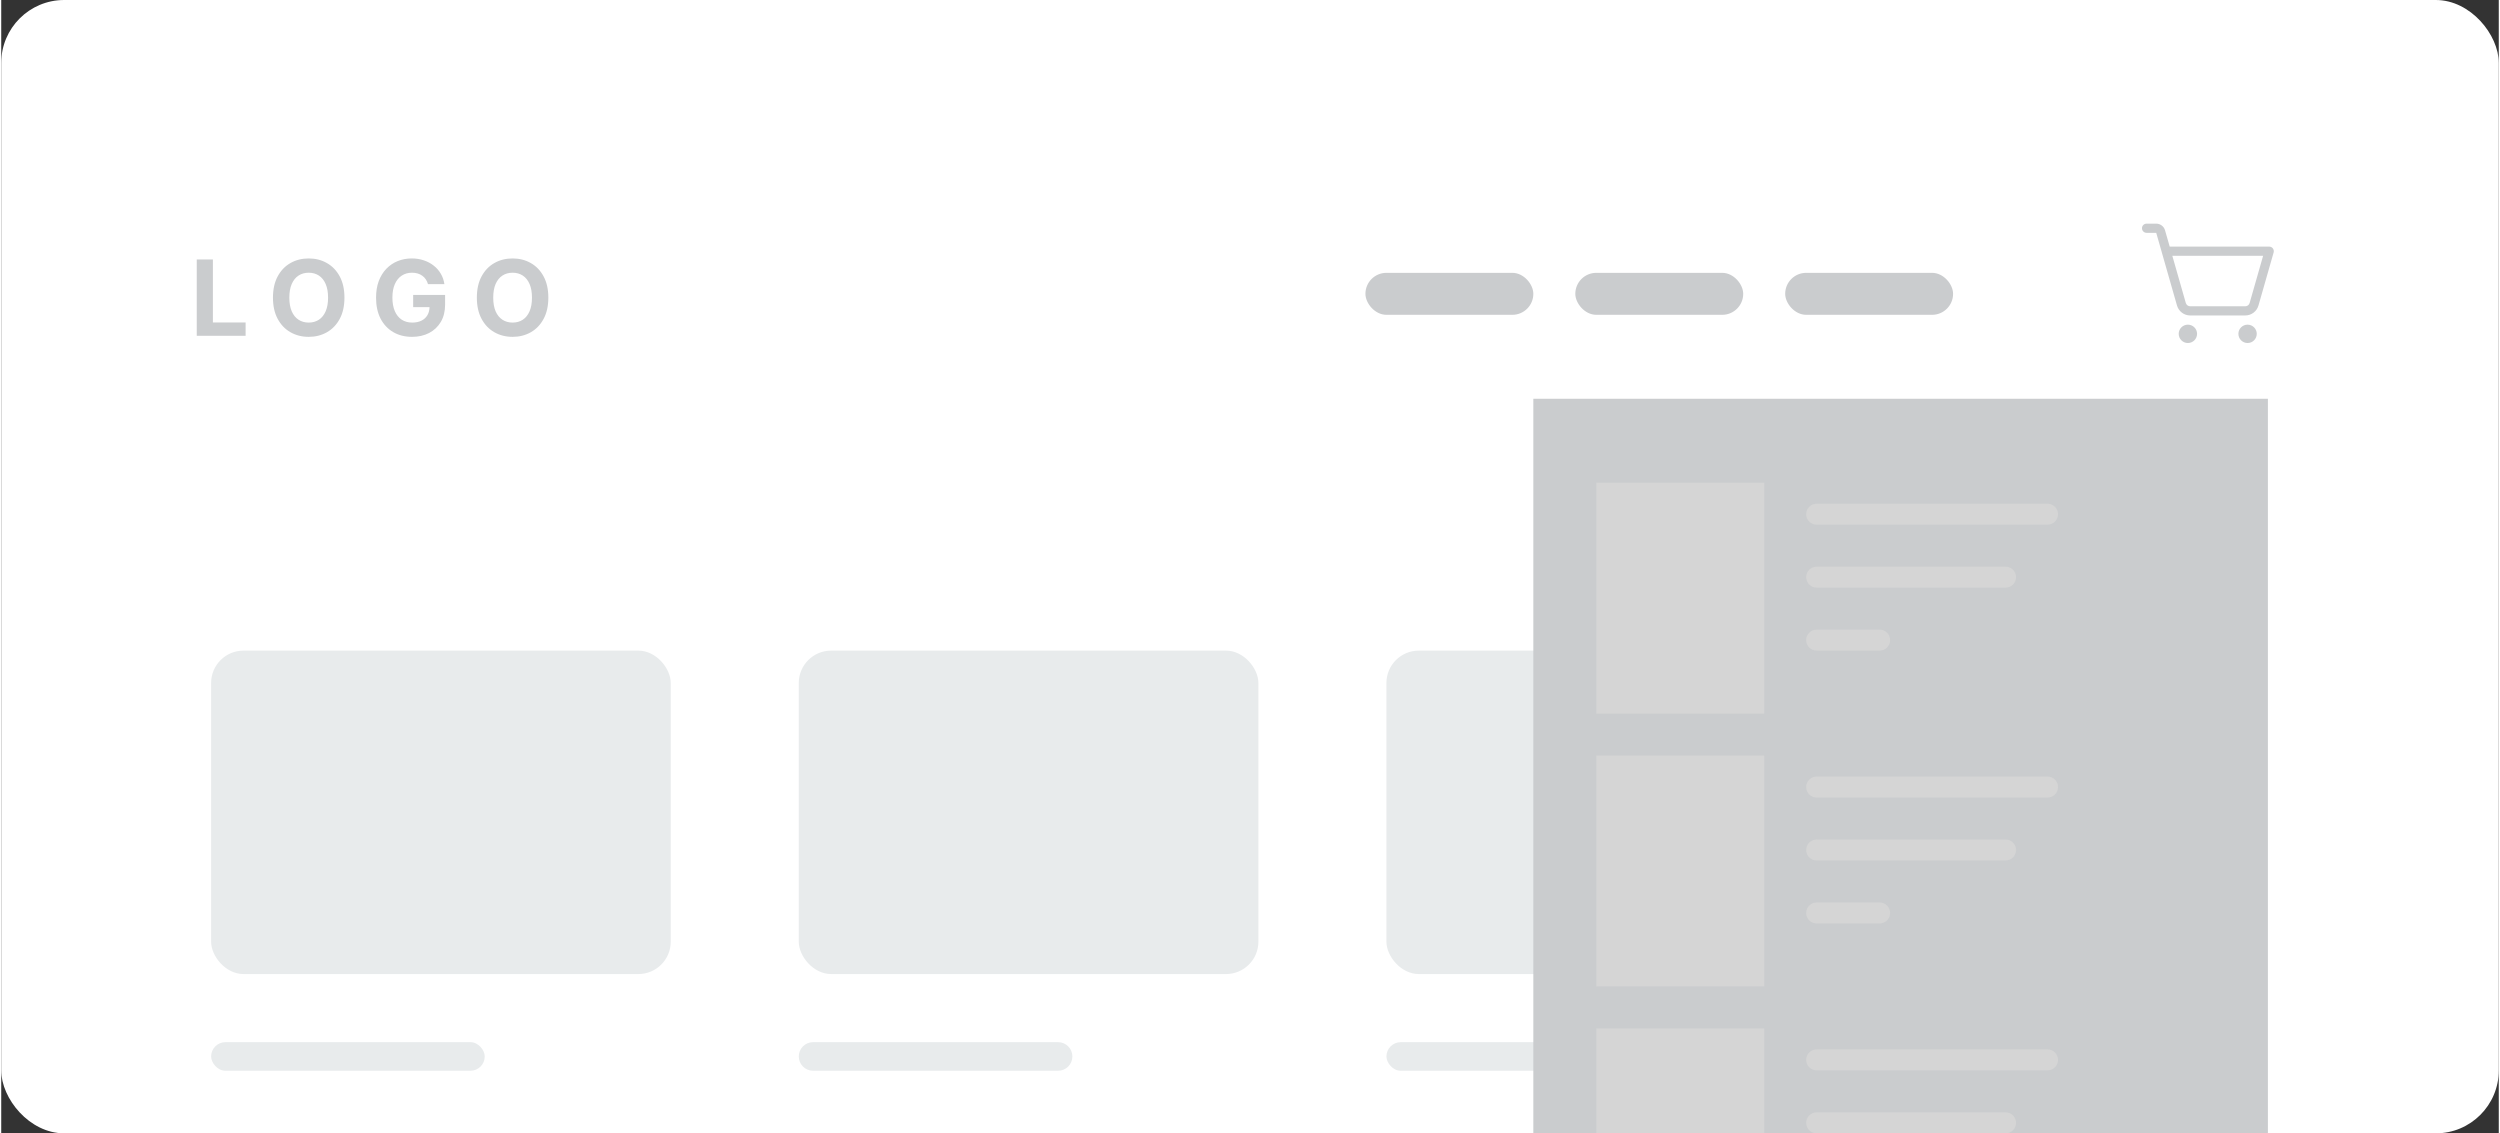 <svg width="150" height="68" viewBox="0 0 119 54" fill="none" xmlns="http://www.w3.org/2000/svg">
<rect x="0" y="0" width="119" height="54" fill="#333333" stroke="none"/>
<rect width="119" height="54" rx="3" fill="white"/>
<path d="M9.316 16V12.364H10.085V15.366H11.644V16H9.316ZM16.353 14.182C16.353 14.578 16.278 14.916 16.128 15.194C15.978 15.472 15.775 15.684 15.517 15.831C15.26 15.977 14.971 16.05 14.65 16.05C14.327 16.05 14.037 15.976 13.78 15.829C13.523 15.683 13.32 15.47 13.171 15.192C13.022 14.914 12.947 14.577 12.947 14.182C12.947 13.785 13.022 13.448 13.171 13.17C13.32 12.892 13.523 12.68 13.78 12.534C14.037 12.387 14.327 12.314 14.65 12.314C14.971 12.314 15.26 12.387 15.517 12.534C15.775 12.68 15.978 12.892 16.128 13.17C16.278 13.448 16.353 13.785 16.353 14.182ZM15.573 14.182C15.573 13.925 15.535 13.708 15.458 13.532C15.382 13.356 15.275 13.222 15.137 13.131C14.998 13.04 14.836 12.994 14.65 12.994C14.464 12.994 14.302 13.04 14.164 13.131C14.025 13.222 13.918 13.356 13.841 13.532C13.765 13.708 13.727 13.925 13.727 14.182C13.727 14.439 13.765 14.655 13.841 14.832C13.918 15.008 14.025 15.142 14.164 15.233C14.302 15.324 14.464 15.37 14.65 15.37C14.836 15.37 14.998 15.324 15.137 15.233C15.275 15.142 15.382 15.008 15.458 14.832C15.535 14.655 15.573 14.439 15.573 14.182ZM20.334 13.539C20.309 13.453 20.274 13.376 20.229 13.31C20.184 13.242 20.129 13.186 20.064 13.14C20 13.092 19.927 13.056 19.844 13.031C19.762 13.006 19.671 12.994 19.572 12.994C19.386 12.994 19.223 13.04 19.082 13.133C18.942 13.225 18.833 13.359 18.755 13.536C18.677 13.711 18.638 13.925 18.638 14.178C18.638 14.432 18.677 14.647 18.753 14.825C18.83 15.002 18.939 15.138 19.08 15.231C19.221 15.323 19.387 15.37 19.579 15.37C19.753 15.37 19.902 15.339 20.025 15.277C20.149 15.215 20.244 15.126 20.309 15.013C20.375 14.899 20.408 14.765 20.408 14.61L20.564 14.633H19.627V14.054H21.149V14.512C21.149 14.832 21.081 15.106 20.946 15.336C20.811 15.564 20.625 15.741 20.389 15.865C20.152 15.988 19.881 16.05 19.576 16.05C19.235 16.05 18.935 15.975 18.677 15.824C18.419 15.673 18.218 15.458 18.073 15.18C17.93 14.9 17.859 14.569 17.859 14.185C17.859 13.891 17.901 13.628 17.986 13.397C18.073 13.165 18.194 12.969 18.349 12.807C18.504 12.646 18.684 12.524 18.89 12.44C19.096 12.356 19.319 12.314 19.56 12.314C19.765 12.314 19.957 12.344 20.135 12.405C20.312 12.464 20.47 12.548 20.607 12.657C20.746 12.765 20.859 12.895 20.946 13.046C21.034 13.195 21.09 13.359 21.115 13.539H20.334ZM26.068 14.182C26.068 14.578 25.993 14.916 25.842 15.194C25.693 15.472 25.49 15.684 25.232 15.831C24.975 15.977 24.686 16.05 24.365 16.05C24.042 16.05 23.752 15.976 23.495 15.829C23.238 15.683 23.035 15.47 22.886 15.192C22.737 14.914 22.662 14.577 22.662 14.182C22.662 13.785 22.737 13.448 22.886 13.17C23.035 12.892 23.238 12.68 23.495 12.534C23.752 12.387 24.042 12.314 24.365 12.314C24.686 12.314 24.975 12.387 25.232 12.534C25.49 12.68 25.693 12.892 25.842 13.17C25.993 13.448 26.068 13.785 26.068 14.182ZM25.288 14.182C25.288 13.925 25.25 13.708 25.173 13.532C25.097 13.356 24.99 13.222 24.852 13.131C24.713 13.04 24.551 12.994 24.365 12.994C24.179 12.994 24.017 13.04 23.879 13.131C23.74 13.222 23.632 13.356 23.555 13.532C23.48 13.708 23.442 13.925 23.442 14.182C23.442 14.439 23.48 14.655 23.555 14.832C23.632 15.008 23.74 15.142 23.879 15.233C24.017 15.324 24.179 15.37 24.365 15.37C24.551 15.37 24.713 15.324 24.852 15.233C24.99 15.142 25.097 15.008 25.173 14.832C25.25 14.655 25.288 14.439 25.288 14.182Z" fill="#CACCCE"/>
<rect x="85" y="13" width="8" height="2" rx="1" fill="#CACCCE"/>
<rect x="75" y="13" width="8" height="2" rx="1" fill="#CACCCE"/>
<rect x="65" y="13" width="8" height="2" rx="1" fill="#CACCCE"/>
<path d="M104.187 16.344C104.429 16.344 104.625 16.148 104.625 15.906C104.625 15.665 104.429 15.469 104.187 15.469C103.946 15.469 103.75 15.665 103.75 15.906C103.75 16.148 103.946 16.344 104.187 16.344Z" fill="#CACCCE"/>
<path d="M107.031 16.344C107.273 16.344 107.469 16.148 107.469 15.906C107.469 15.665 107.273 15.469 107.031 15.469C106.79 15.469 106.594 15.665 106.594 15.906C106.594 16.148 106.79 16.344 107.031 16.344Z" fill="#CACCCE"/>
<path fill-rule="evenodd" clip-rule="evenodd" d="M102 10.875C102 10.754 102.098 10.656 102.219 10.656H102.679C102.774 10.656 102.866 10.687 102.942 10.745C103.018 10.802 103.073 10.882 103.099 10.974L103.321 11.75H108.063C108.131 11.75 108.196 11.782 108.237 11.837C108.278 11.892 108.292 11.963 108.273 12.029L107.551 14.555C107.512 14.692 107.429 14.813 107.315 14.899C107.201 14.985 107.063 15.031 106.92 15.031H104.299C104.156 15.031 104.017 14.985 103.904 14.899C103.79 14.813 103.707 14.692 103.668 14.555L102.947 12.034C102.946 12.03 102.945 12.027 102.945 12.024L102.679 11.094H102.219C102.098 11.094 102 10.996 102 10.875ZM103.446 12.188L104.088 14.435C104.101 14.481 104.129 14.521 104.167 14.55C104.205 14.578 104.251 14.594 104.299 14.594H106.92C106.968 14.594 107.014 14.578 107.052 14.55C107.09 14.521 107.117 14.481 107.13 14.435L107.772 12.188H103.446Z" fill="#CACCCE"/>
<rect x="10" y="31" width="21.9" height="15.411" rx="1.543" fill="#E8EBEC"/>
<rect x="10.001" y="49.656" width="13.036" height="1.362" rx="0.681" fill="#E8EBEC"/>
<rect x="38" y="31" width="21.9" height="15.411" rx="1.543" fill="#E8EBEC"/>
<path d="M38.001 50.337C38.001 49.961 38.306 49.656 38.682 49.656H50.355C50.732 49.656 51.037 49.961 51.037 50.337V50.337C51.037 50.713 50.732 51.018 50.355 51.018H38.682C38.306 51.018 38.001 50.713 38.001 50.337V50.337Z" fill="#E8EBEC"/>
<rect x="66" y="31" width="21.9" height="15.411" rx="1.543" fill="#E8EBEC"/>
<rect x="66.001" y="49.656" width="13.036" height="1.362" rx="0.681" fill="#E8EBEC"/>
<rect x="73" y="19" width="35" height="35" fill="#CACCCE"/>
<rect x="76" y="23" width="8" height="11" fill="#D5D5D5"/>
<rect x="76" y="36" width="8" height="11" fill="#D5D5D5"/>
<rect x="76" y="49" width="8" height="5" fill="#D5D5D5"/>
<path d="M86 24.5C86 24.224 86.224 24 86.5 24H97.5C97.776 24 98 24.224 98 24.5V24.5C98 24.776 97.776 25 97.5 25H86.5C86.224 25 86 24.776 86 24.5V24.5Z" fill="#D5D5D5"/>
<path d="M86 37.5C86 37.224 86.224 37 86.5 37H97.5C97.776 37 98 37.224 98 37.5V37.5C98 37.776 97.776 38 97.5 38H86.5C86.224 38 86 37.776 86 37.5V37.5Z" fill="#D5D5D5"/>
<path d="M86 50.5C86 50.224 86.224 50 86.5 50H97.5C97.776 50 98 50.224 98 50.5V50.5C98 50.776 97.776 51 97.5 51H86.5C86.224 51 86 50.776 86 50.5V50.5Z" fill="#D5D5D5"/>
<path d="M86 27.5C86 27.224 86.224 27 86.5 27H95.5C95.776 27 96 27.224 96 27.5V27.5C96 27.776 95.776 28 95.5 28H86.5C86.224 28 86 27.776 86 27.5V27.5Z" fill="#D5D5D5"/>
<path d="M86 40.5C86 40.224 86.224 40 86.5 40H95.5C95.776 40 96 40.224 96 40.5V40.5C96 40.776 95.776 41 95.5 41H86.5C86.224 41 86 40.776 86 40.5V40.5Z" fill="#D5D5D5"/>
<path d="M86 53.5C86 53.224 86.224 53 86.5 53H95.5C95.776 53 96 53.224 96 53.5V53.5C96 53.776 95.776 54 95.5 54H86.5C86.224 54 86 53.776 86 53.5V53.5Z" fill="#D5D5D5"/>
<path d="M86 30.5C86 30.224 86.224 30 86.5 30H89.5C89.776 30 90 30.224 90 30.5V30.5C90 30.776 89.776 31 89.5 31H86.5C86.224 31 86 30.776 86 30.5V30.5Z" fill="#D5D5D5"/>
<path d="M86 43.5C86 43.224 86.224 43 86.5 43H89.5C89.776 43 90 43.224 90 43.5V43.5C90 43.776 89.776 44 89.5 44H86.5C86.224 44 86 43.776 86 43.5V43.5Z" fill="#D5D5D5"/>
</svg>